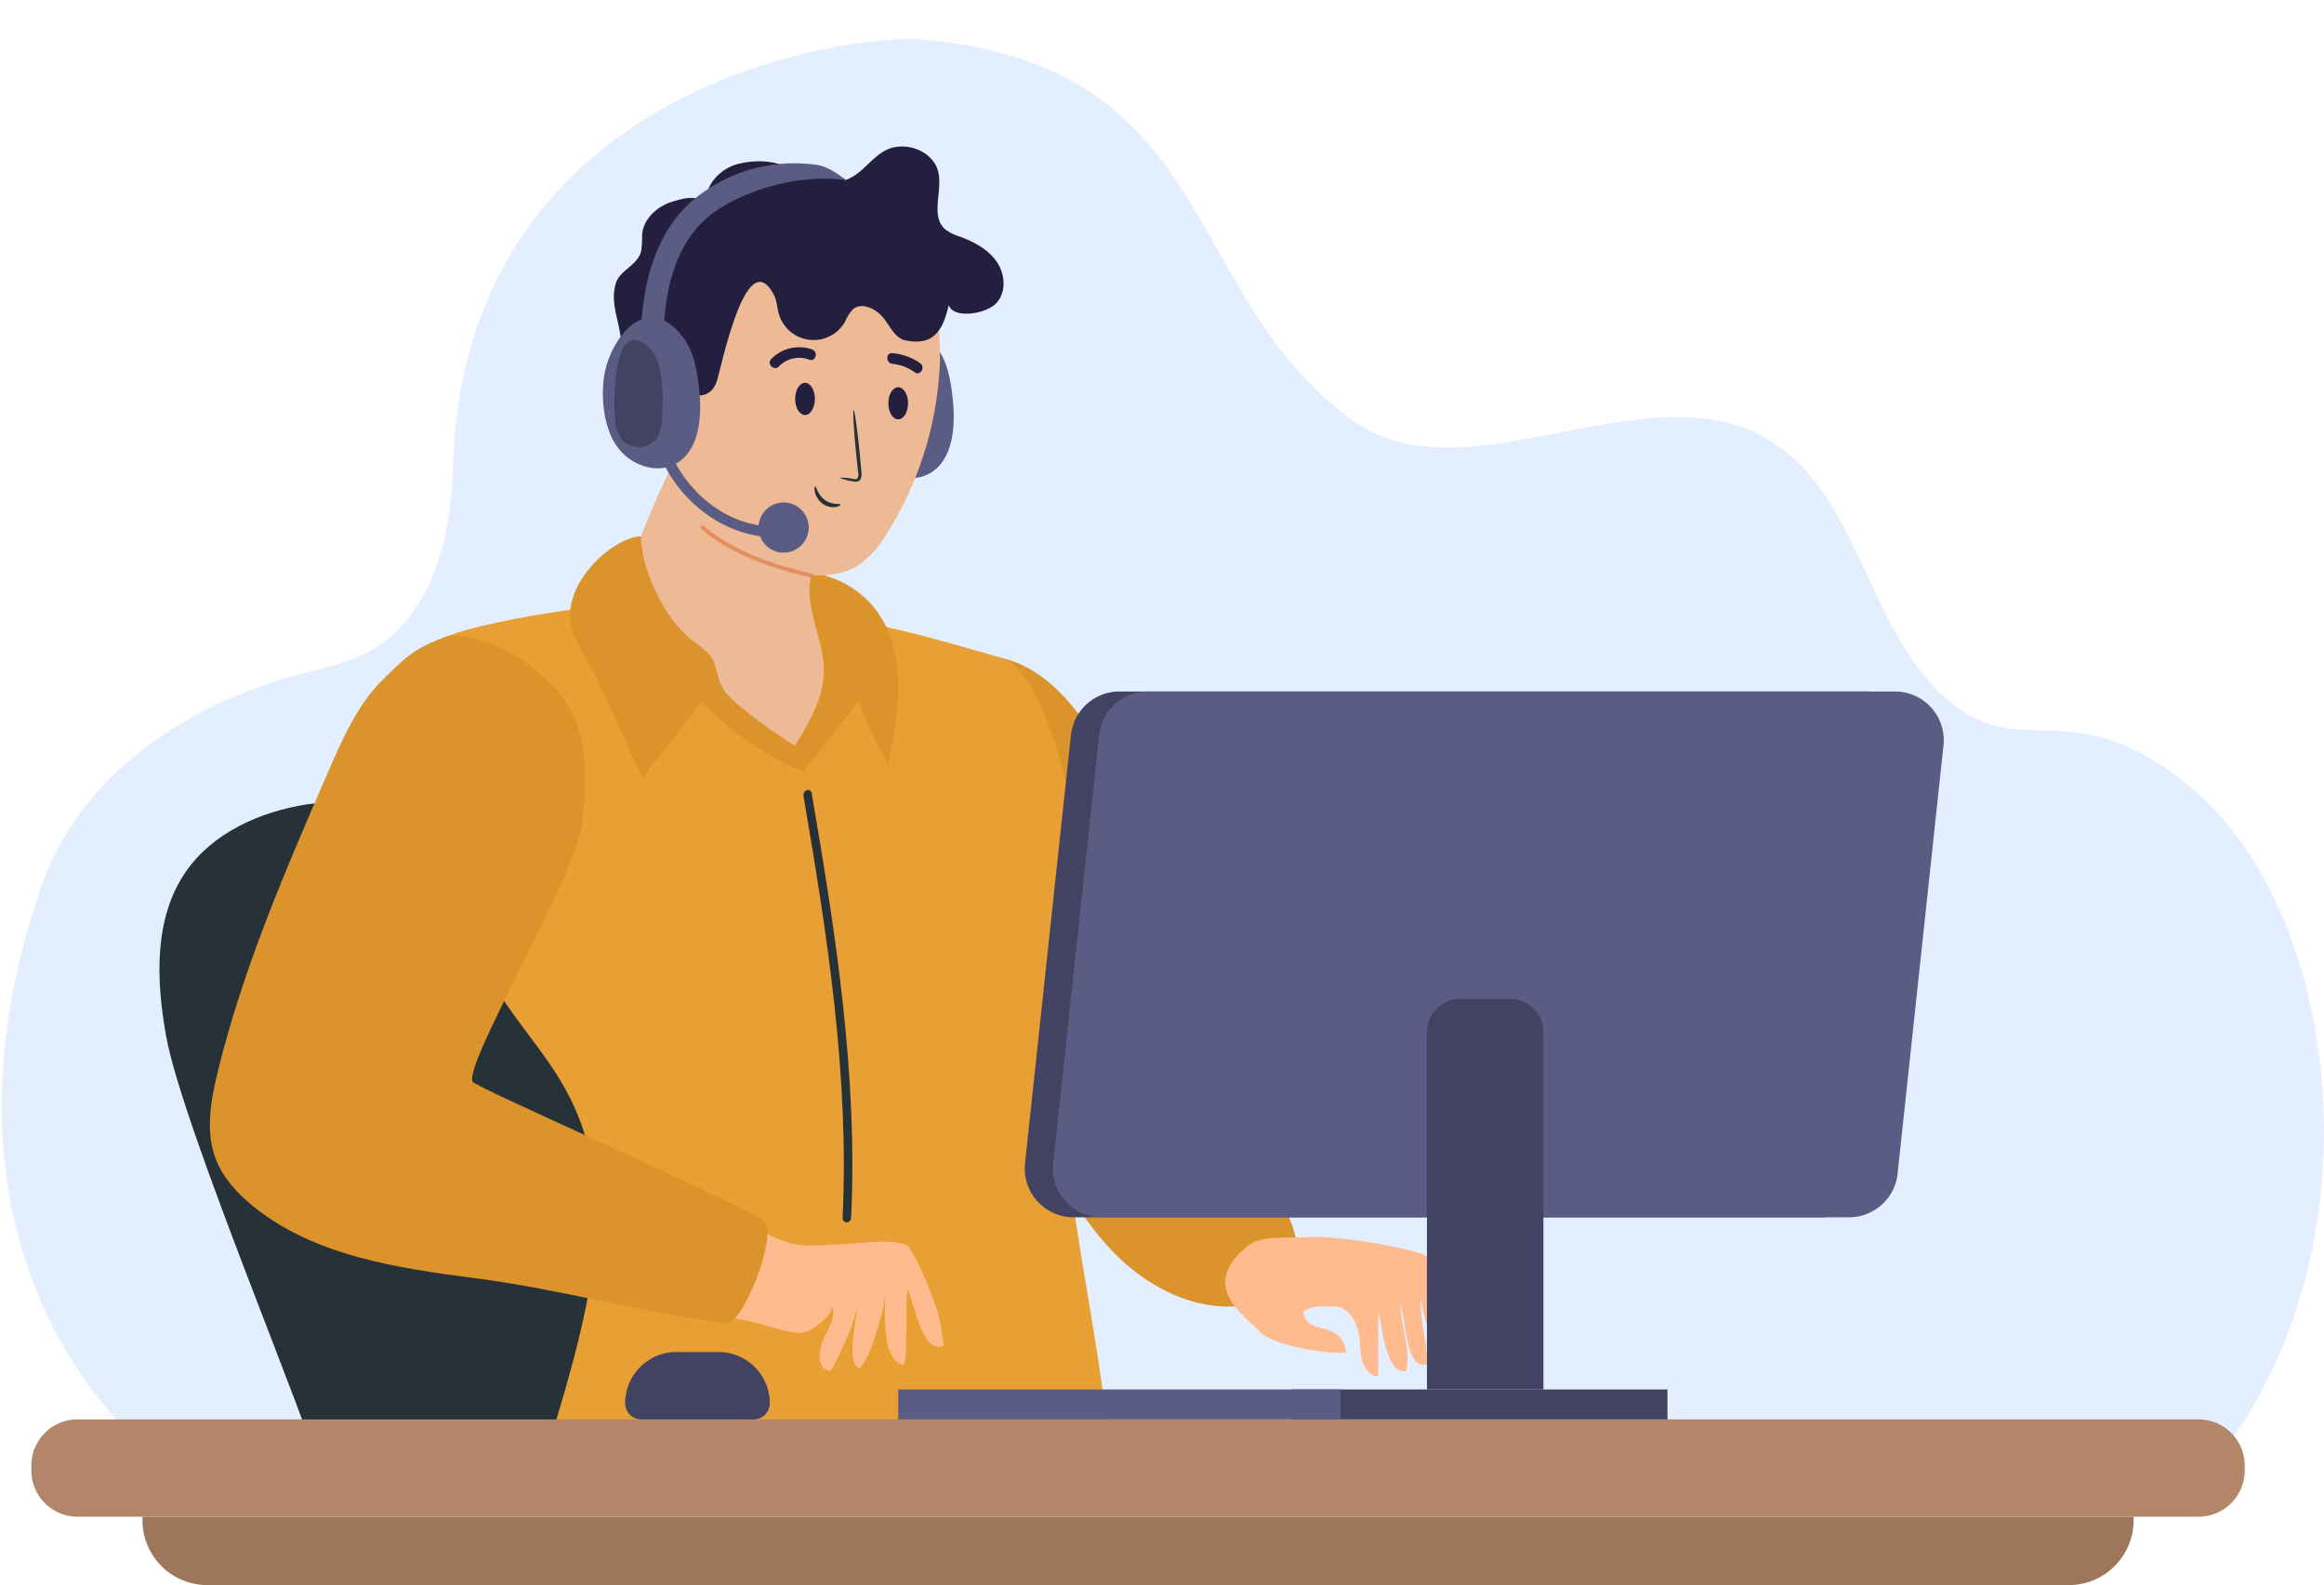 <svg xmlns="http://www.w3.org/2000/svg" xmlns:xlink="http://www.w3.org/1999/xlink" width="578.227" height="394.377" viewBox="0 0 578.227 394.377">
  <defs>
    <clipPath id="clip-path">
      <rect id="Rectangle_5097" data-name="Rectangle 5097" width="578.227" height="394.377" fill="none"/>
    </clipPath>
  </defs>
  <g id="Group_9235" data-name="Group 9235" transform="translate(-11.904)">
    <g id="Group_9235-2" data-name="Group 9235" transform="translate(11.904)" clip-path="url(#clip-path)">
      <path id="Path_6147" data-name="Path 6147" d="M9.9,210.7c8.9-25.822,33.125-43.433,60.616-51.7,7.151-2.152,14.829-3.128,21.258-6.8,15.379-8.777,20.063-28.267,20.5-45.339C114.709,11.36,211.02-1.556,229.511.135,302.853,6.842,292.982,63.2,335.835,94.66c27.689,20.326,71.107-11.928,101.74,3.9,25.995,13.432,25.907,51.457,49.674,68.2,17.058,12.017,30.234-4.563,59.273,21.041,37.367,32.948,47.434,123.8-4.33,175.8L60.319,365.648C42.578,362.68-25.1,312.214,9.9,210.7" transform="translate(0.411 9.736)" fill="#d1e3ff" opacity="0.6"/>
      <path id="Path_6148" data-name="Path 6148" d="M42.309,210.8c-2.488-13.9-3.1-29.347,4.979-40.948,6.716-9.641,18.4-14.837,30.041-16.665,8.881-1.394,115.925-10.052,119.845-6.171,3.628,3.593,14.863,10.208,19.363,28.83,5.4,22.35,21.759,117.683,17.148,137.646C220.909,316.659,98.8,317.277,79.8,317.444c-.776-7.079-33.438-83.994-37.493-106.643" transform="translate(-0.988 46.942)" fill="#263238"/>
      <path id="Path_6149" data-name="Path 6149" d="M203.483,123.977c29.637,6.718,41.289,68.517,45.8,83.531a200.134,200.134,0,0,0,20.935,46.817c4.5,7.362,9.6,16.542,5.21,23.971-2.771,4.689-8.583,6.783-14.04,7.035-10.868.5-21.355-4.941-29.112-12.537S219.1,255.588,214.1,245.971c-14.827-28.476-23.527-50.025-30.3-81.386-.372-1.717-3.178-45.79,19.683-40.607" transform="translate(45.714 39.718)" fill="#db942b"/>
      <path id="Path_6150" data-name="Path 6150" d="M249.31,256.631c3.788,3.845,19.941,5.808,21.271,4.888-1.4-8.379-9.673-3.621-10.7-10.08,2.516-1.751,5.5-1.221,7.964-1.222,2.15,0,4.16,1.9,5.069,4.2,1.376,3.481.866,4.563,1.4,8.264.529,3.651,4.252,6.321,4.254,3.992,0-4.275.011-10.877.015-15.152,1.059,3.8,1.809,15.815,6.951,14.681,1.254-5.75-1.416-10.814-1.441-16.7,1.461,4.994,1.441,16.7,6.584,15.037.21-5.364-1.786-10.787-1.576-16.151,1.154,4.733,2.979,14.987,5.821,13.335.86-5.163-.555-10.626-1.675-15.74-.679-3.109-.512-6.121-2.781-8.361-1.395-1.378-21.084-5.179-29.253-4.7-5.153.3-11.7-.485-14.948,2.083-12.622,9.984-1.2,17.314,3.039,21.622" transform="translate(64.352 74.865)" fill="#ffbb8e"/>
      <path id="Path_6151" data-name="Path 6151" d="M101.71,187.165c6.742,32.652,29,36.828,33.145,69.905,2.765,22.074-6.5,49.421-12.809,70.761,51.221,1.794,103.081.863,140.936-.767C261.6,296.154,249.2,255.1,252.07,224.292c1.647-17.664,5.565-34.058,3.052-51.622s-10.127-43-18.961-45.53c-17.173-4.916-31.6-9.343-51.389-11.485-8.641-.936-34-3.567-55.894-.5-13.75,1.929-25.4,4.492-30.333,6.486-32.65,13.19-2.67,37.273,3.163,65.521" transform="translate(13.037 36.555)" fill="#e89f33"/>
      <path id="Path_6152" data-name="Path 6152" d="M171.888,161.142c3.236-.238,17.116-24.943,16.059-28-3.725-8.493-10.618.078-12.844-6.217-1.779-5.031,6.99-27.932,2.063-33.8-2.94-3.5-32.326-14.354-37.542-4.456-2.457,4.666-11.681,25.6-11.681,31.041,0,3.17,34.883,42.1,43.945,41.435" transform="translate(27.55 27.196)" fill="#edba95"/>
      <path id="Path_6153" data-name="Path 6153" d="M198.291,236.74c1.884,2.2,5.269,9.725,7.374,16.081.7,2.105,1.7,8.8,1.7,8.8-5.33,2.56-7.231-10.338-9.07-13.968-.54,3.99.234,18.856-1.17,18.728-5.141-1.269-4.586-12.442-4.205-17.8a61.639,61.639,0,0,1-2.508,10.2c-1.071,3.5-2.337,6.788-4.013,8.5-3.3-.543-1.088-10.824-.492-15.414-1.883,7.892-6.722,16.064-6.722,16.064-3.329,0-3.033-4.771-1.969-7.478s3.7-6.034,2.147-8.51c.325,2.38-4.528,5.809-6.851,6.453s-8.828-1.6-11.148-2.26c-11.076-3.14-36.731-2.021-33.305-14.3,2.347-8.418,13.138-15.378,20.917-14.2,6.834,1.036,16.371,9.1,24.076,9.1,13.791,0,19.722-2.1,25.244,0" transform="translate(27.484 73.135)" fill="#ffbb8e"/>
      <path id="Path_6154" data-name="Path 6154" d="M187.673,265.016c-13.888-7.83-71.723-33.109-72.227-34.379-1.931-4.867,25.573-50.8,27.3-64.353s1.469-25.418-8.267-35.043c-12.95-12.8-25.005-11.518-25.005-11.518-8.991,3.137-11.368,6.089-15.967,10.529-6.515,6.289-10.275,14.812-13.877,23.106-10.63,24.475-21.312,49.1-27.6,75.018-1.718,7.088-3.072,14.717-.45,21.527,1.762,4.577,5.186,8.346,8.979,11.473,15.314,12.625,36.179,15.659,55.9,18.215,20.444,2.65,41.653,8.559,62.1,11.209,4.208.544,13.522-23.3,9.116-25.784" transform="translate(2.104 38.475)" fill="#db942b"/>
      <path id="Path_6155" data-name="Path 6155" d="M117.644,120.732c-.016,5.411,4.3,10.555,6.571,15.47q5.756,12.48,11.511,24.957,7.367-9.6,14.736-19.2a68.643,68.643,0,0,0,25.31,17.527l13.7-17.643a80.714,80.714,0,0,0,7.342,15.885c2.663-12.987,4.954-27.793-3.033-38.4a23.938,23.938,0,0,0-15.935-9.221c-2.4,7.926,3.006,16.115,2.946,24.392-.048,6.725-3.672,12.842-7.183,18.589a139.618,139.618,0,0,1-13.193-9.421c-2.1-1.694-4.225-3.538-5.307-6.006-.926-2.113-1.03-4.56-2.256-6.516-1.263-2.011-3.5-3.164-5.316-4.7-7.481-6.294-12.249-18.532-12.249-25.45-5.8,0-17.617,9.356-17.646,19.731" transform="translate(24.183 32.468)" fill="#db942b"/>
      <path id="Path_6156" data-name="Path 6156" d="M161.444,150.376c5.877,34.39,11.365,69.344,9.718,104.68-.079,1.7,2.039,1.693,2.119,0,1.657-35.561-3.88-70.778-9.795-105.383-.284-1.662-2.326-.958-2.042.7" transform="translate(38.494 47.809)" fill="#263238"/>
      <path id="Path_6157" data-name="Path 6157" d="M172.051,77.251c-.884,5.464-.593,11.411,2.458,16.037s9.451,7.33,14.441,4.895c6.417-3.129,7.037-11.905,6.254-18.978-.494-4.463-1.269-9.113-3.984-12.7-9.06-11.966-17.709,1.715-19.169,10.744" transform="translate(41.828 19.874)" fill="#5a5c84"/>
      <path id="Path_6158" data-name="Path 6158" d="M140.985,107.516c5.539,11.26,16.32,20.238,28.782,22.033,4.939.711,10.275.225,14.391-2.583a24.622,24.622,0,0,0,6.541-7.456,86.057,86.057,0,0,0,13.226-41.938c.533-11.682-2.187-24.83-11.928-31.36-7.4-4.961-16.981-4.872-25.9-4.6-4.593.139-9.36.32-13.449,2.408C148.4,46.189,145.4,50.152,142.589,54c-10.219,13.957-9.2,38.075-1.6,53.519" transform="translate(29.891 13.343)" fill="#edba95"/>
      <path id="Path_6160" data-name="Path 6160" d="M165.689,64.526c.752,1.447.778,3.149,1.225,4.716a9,9,0,0,0,16.466,1.941,10.432,10.432,0,0,1,1.964-3.1c2.122-1.785,5.446-.27,7.286,1.8s3.016,5.319,5.73,5.914c7.82,1.715,9.615-3.73,10.831-8.76,1.181,3.536,9.4,2.228,11.9-.544s2.106-7.306-.049-10.355-5.651-4.866-9.16-6.165a10.838,10.838,0,0,1-3.648-1.843c-3.646-3.313-.551-9.4-1.655-14.189-1.234-5.356-8.423-7.958-13.266-5.32-3.613,1.969-5.921,6.036-9.835,7.312-.115-.9-12.707-5.771-12.853-2.416,0,0-5.377-3.725-13.836-1.6-4.115,1.032-7.927,4.769-7.956,9-3.84-.8-4.6-.732-8.366.379S133.3,45.483,132.9,49.37a31.825,31.825,0,0,1-.228,4.189c-.841,3.522-5.195,4.755-6.245,7.869-1.529,4.534.474,8.673,1.111,13.471,1.042,7.853-.589,14.7,9.514,14.083,6.7-.411,12.026,2.866,14.287-2.6,1.073-2.6,7.319-35.365,14.351-21.856" transform="translate(26.87 8.867)" fill="#241f3f"/>
      <path id="Path_6161" data-name="Path 6161" d="M124.153,74.149c-.884,5.464-.157,12.724,2.893,17.352S136.5,98.83,141.488,96.4c6.416-3.129,7.037-11.905,6.254-18.978-.495-4.464-1.27-9.113-3.985-12.7-9.06-11.967-18.145.4-19.6,9.429" transform="translate(26.196 19.215)" fill="#5a5c84"/>
      <path id="Path_6162" data-name="Path 6162" d="M136.552,74.1c.19-11.26,2.783-24.037,12.481-31.082,6.831-4.962,20.16-9.8,32.78-8.083,0,0-3.455-3.185-7.016-3.762a39.1,39.1,0,0,0-29.2,7.421c-11.089,8.126-14.439,22.486-14.659,35.506-.06,3.6,5.549,3.6,5.61,0" transform="translate(28.53 9.871)" fill="#5a5c84"/>
      <path id="Path_6163" data-name="Path 6163" d="M132.916,80.658c2.231,13.923,14.1,26.211,28.407,27.51,1.7.153,1.689-2.49,0-2.643-13.185-1.2-23.817-12.895-25.849-25.57-.268-1.674-2.825-.963-2.558.7" transform="translate(29.169 25.395)" fill="#5a5c84"/>
      <path id="Path_6164" data-name="Path 6164" d="M165.468,100.821a6.239,6.239,0,1,1-6.239-6.212,6.226,6.226,0,0,1,6.239,6.212" transform="translate(35.739 30.413)" fill="#5a5c84"/>
      <path id="Path_6166" data-name="Path 6166" d="M125.991,81.566c.046,2.82.35,5.956,2.46,7.836a5.678,5.678,0,0,0,8.349-1.415,10.564,10.564,0,0,0,.977-4.522,43.385,43.385,0,0,0-.482-12.113c-.735-3.3-2.74-6.881-6.109-7.309-5.356-.681-5.248,14.374-5.2,17.523" transform="translate(26.908 20.581)" fill="#424262"/>
      <path id="Path_6167" data-name="Path 6167" d="M164.766,76.082c0,2.212-1.1,4-2.455,4s-2.454-1.792-2.454-4,1.1-4.005,2.454-4.005,2.455,1.793,2.455,4.005" transform="translate(37.984 23.17)" fill="#241f3f"/>
      <path id="Path_6168" data-name="Path 6168" d="M182.237,76.9c0,2.212-1.1,4-2.455,4s-2.454-1.792-2.454-4,1.1-4,2.454-4,2.455,1.792,2.455,4" transform="translate(43.696 23.434)" fill="#241f3f"/>
      <path id="Path_6169" data-name="Path 6169" d="M157.347,70.167a7.041,7.041,0,0,1,7.585-1.686c1.61.576,2.3-1.977.7-2.549A9.678,9.678,0,0,0,155.47,68.3c-1.2,1.216.679,3.087,1.876,1.869" transform="translate(36.425 21.014)" fill="#241f3f"/>
      <path id="Path_6170" data-name="Path 6170" d="M178.408,69.141a11.518,11.518,0,0,1,5.555,2.121c1.4.982,2.726-1.31,1.339-2.282a14.19,14.19,0,0,0-6.893-2.482c-1.7-.165-1.688,2.479,0,2.643" transform="translate(43.634 21.374)" fill="#241f3f"/>
      <path id="Path_6171" data-name="Path 6171" d="M555.843,291.446H28.143a11.477,11.477,0,0,1-11.5-11.453v-1.3a11.477,11.477,0,0,1,11.5-11.453h527.7a11.477,11.477,0,0,1,11.5,11.453v1.3a11.477,11.477,0,0,1-11.5,11.453" transform="translate(-8.84 85.907)" fill="#b48669"/>
      <path id="Path_6172" data-name="Path 6172" d="M532.89,285.557H37.474v.917A16.14,16.14,0,0,0,53.647,302.58h463.07a16.14,16.14,0,0,0,16.173-16.106Z" transform="translate(-2.029 91.797)" fill="#9e765c"/>
      <path id="Path_6173" data-name="Path 6173" d="M400.961,261.013H215.073a12.14,12.14,0,0,1-12.1-13.408L214.4,141.025a12.151,12.151,0,0,1,12.1-10.833H412.388a12.139,12.139,0,0,1,12.1,13.408L413.065,250.178a12.153,12.153,0,0,1-12.1,10.835" transform="translate(52.057 41.852)" fill="#424262"/>
      <path id="Path_6174" data-name="Path 6174" d="M406.245,261.013H220.357a12.139,12.139,0,0,1-12.1-13.408l11.425-106.58a12.151,12.151,0,0,1,12.1-10.833H417.672a12.139,12.139,0,0,1,12.1,13.408L418.348,250.178a12.153,12.153,0,0,1-12.1,10.835" transform="translate(53.785 41.852)" fill="#5a5c84"/>
      <path id="Path_6175" data-name="Path 6175" d="M298.942,188.049H286.681a8.344,8.344,0,0,0-8.361,8.328v88.869H307.3V196.377a8.345,8.345,0,0,0-8.362-8.328" transform="translate(76.715 60.451)" fill="#424262"/>
      <rect id="Rectangle_5095" data-name="Rectangle 5095" width="93.498" height="7.449" transform="translate(321.375 345.696)" fill="#424262"/>
      <rect id="Rectangle_5096" data-name="Rectangle 5096" width="110.05" height="7.449" transform="translate(223.48 345.696)" fill="#5a5c84"/>
      <path id="Path_6176" data-name="Path 6176" d="M151.179,254.555H140.771A12.768,12.768,0,0,0,127.977,267.3a4.024,4.024,0,0,0,4.033,4.017h27.931a4.025,4.025,0,0,0,4.033-4.017,12.769,12.769,0,0,0-12.794-12.743" transform="translate(27.561 81.83)" fill="#424262"/>
      <path id="Path_6177" data-name="Path 6177" d="M438.988,298.946c-19.433-4.174-27.109-11.98-27.109-11.98" transform="translate(-237.062 -155.761)" fill="none" stroke="#e28e60" stroke-linecap="round" stroke-width="1"/>
      <path id="Path_6178" data-name="Path 6178" d="M.013,17.184A13.821,13.821,0,0,1,3.4,16.761c.529-.026,1.035-.1,1.143-.456a2.658,2.658,0,0,0-.264-1.575q-.637-1.947-1.335-4.083C1.1,4.838-.208.073.027,0S1.95,4.578,3.8,10.388c.443,1.432.866,2.8,1.269,4.1a3.035,3.035,0,0,1,.158,2.076,1.329,1.329,0,0,1-.91.721,3.619,3.619,0,0,1-.9.076,13.506,13.506,0,0,1-3.4-.179" transform="matrix(0.978, 0.208, -0.208, 0.978, 212.367, 102.048)" fill="#263238"/>
      <path id="Path_6179" data-name="Path 6179" d="M294.014,68.783c-.06-.3-2.033.214-3.876-1.1s-2.18-3.46-2.46-3.4c-.131.005-.259.566-.05,1.456a5.055,5.055,0,0,0,1.942,2.87,4.435,4.435,0,0,0,3.217.795c.845-.141,1.274-.489,1.228-.62" transform="translate(-84.859 56.742)" fill="#263238"/>
    </g>
  </g>
</svg>
